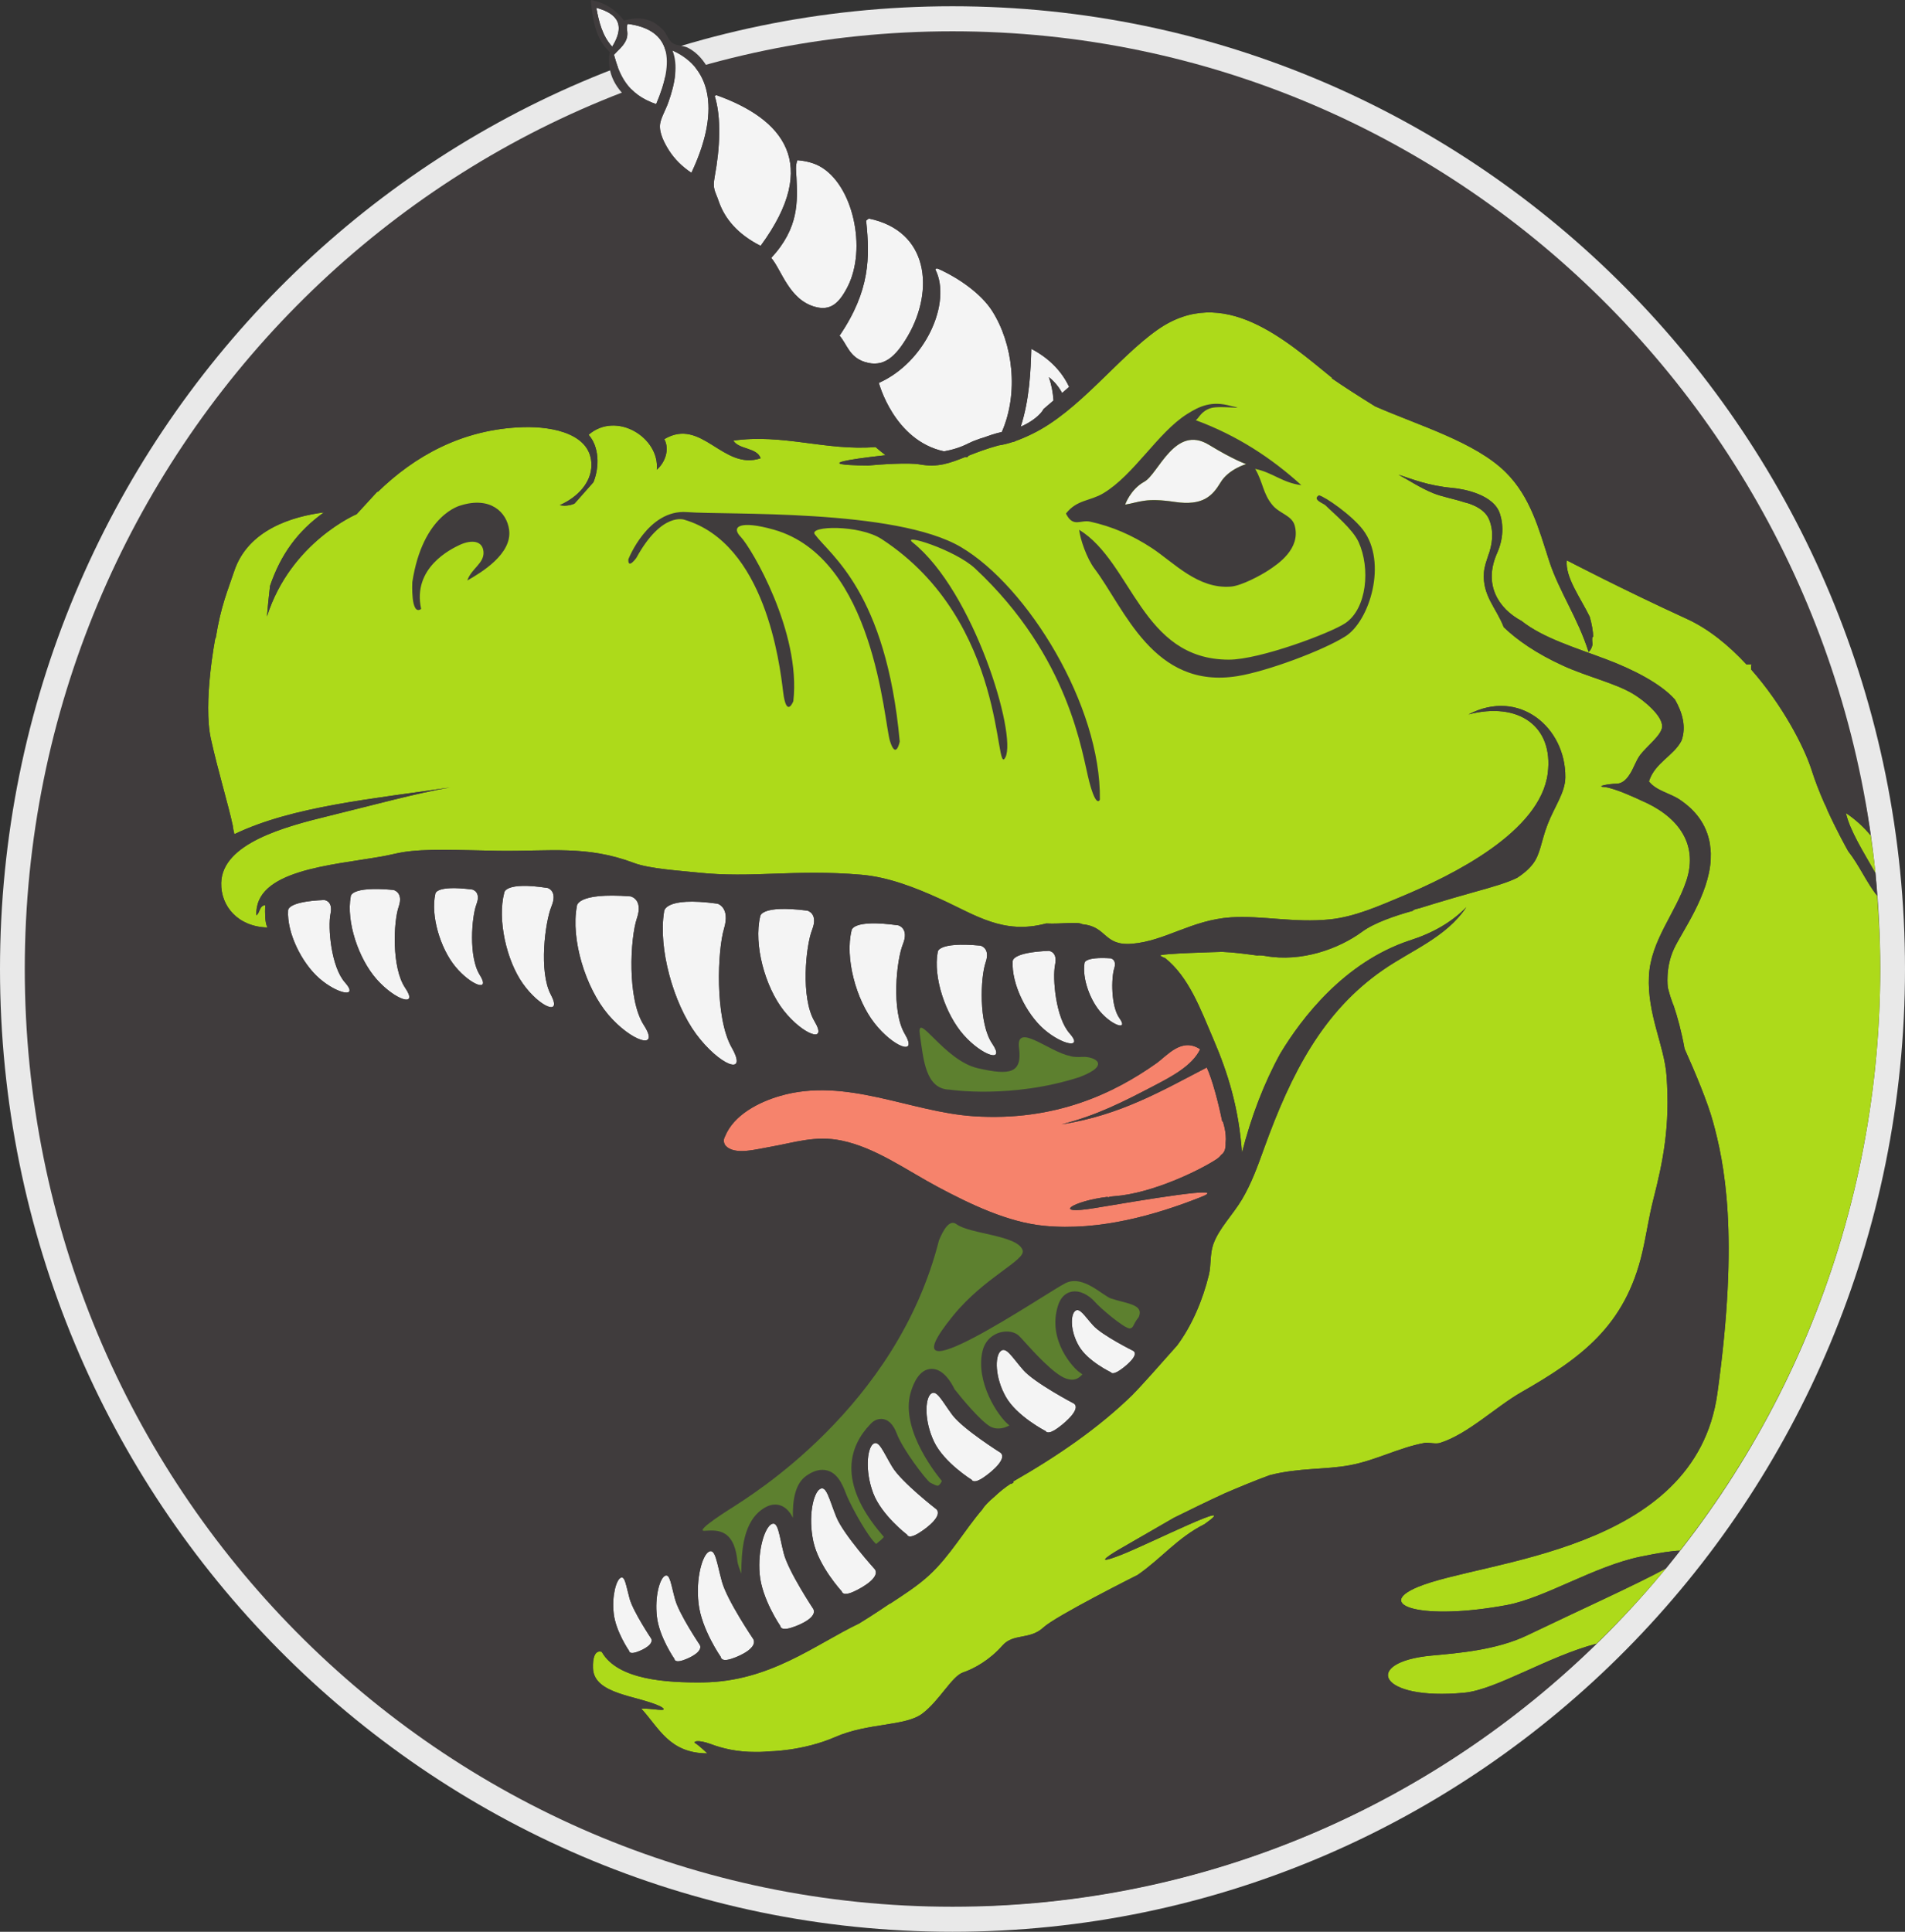 <?xml version="1.0" encoding="UTF-8" standalone="no"?><!-- Generator: Gravit.io --><svg xmlns="http://www.w3.org/2000/svg" xmlns:xlink="http://www.w3.org/1999/xlink" style="isolation:isolate" viewBox="862.916 1000.374 405 410.622" width="405pt" height="410.622pt"><rect x="862.916" y="1000.374" width="405" height="410.622" fill="#333333" stroke="none"/><defs><clipPath id="_clipPath_VF3kk30pW2GiRpK35dMl5a5auHCr8du6"><rect x="862.916" y="1000.374" width="405" height="410.622"/></clipPath></defs><g clip-path="url(#_clipPath_VF3kk30pW2GiRpK35dMl5a5auHCr8du6)"><g><g><path d=" M 1267.916 1206.353 C 1267.916 1319.374 1177.251 1410.996 1065.414 1410.996 C 953.575 1410.996 862.916 1319.374 862.916 1206.353 C 862.916 1093.325 953.575 1001.704 1065.414 1001.704 C 1177.251 1001.704 1267.916 1093.325 1267.916 1206.353 Z " fill-rule="evenodd" fill="rgb(233,233,233)"/><path d=" M 1262.65 1206.353 C 1262.65 1316.434 1174.346 1405.674 1065.414 1405.674 C 956.482 1405.674 868.183 1316.434 868.183 1206.353 C 868.183 1096.268 956.482 1007.028 1065.414 1007.028 C 1174.346 1007.028 1262.65 1096.268 1262.65 1206.353 Z " fill-rule="evenodd" fill="rgb(64,60,61)"/><path d=" M 1260.623 1177.947 C 1259.135 1176.187 1257.423 1174.579 1255.349 1173.196 C 1256.223 1176.982 1259.054 1181.425 1261.633 1185.961 C 1261.36 1183.269 1261 1180.607 1260.623 1177.947 L 1260.623 1177.947 Z  M 1167.233 1352.289 C 1152.49 1353.656 1155.797 1361.946 1174.251 1360.181 C 1181.018 1359.534 1192.008 1352.466 1202.315 1349.767 C 1207.508 1344.704 1212.45 1339.38 1217.07 1333.773 C 1210.814 1337.19 1199.021 1342.498 1187.575 1347.993 C 1181.016 1351.139 1172.8 1351.772 1167.233 1352.289 L 1167.233 1352.289 Z  M 1261.994 1190.764 C 1259.86 1188.165 1258.141 1184.202 1255.841 1181.308 C 1255.303 1180.357 1253.382 1176.886 1251.427 1172.605 C 1251.265 1172.174 1251.114 1171.749 1250.873 1171.317 L 1250.862 1171.333 C 1250.294 1170.059 1249.743 1168.734 1249.231 1167.395 L 1249.228 1167.381 C 1248.82 1166.318 1248.443 1165.249 1248.107 1164.193 C 1246.483 1159.054 1241.809 1150.163 1235.22 1142.698 C 1235.181 1142.27 1235.167 1141.864 1235.297 1141.581 L 1234.208 1141.607 C 1230.477 1137.582 1226.2 1134.062 1221.532 1131.926 C 1207.971 1125.726 1196.02 1119.485 1196.02 1119.485 C 1195.606 1123.019 1198.974 1127.535 1200.902 1131.501 C 1201.331 1133.062 1201.606 1134.541 1201.632 1135.806 L 1201.509 1135.694 C 1201.326 1136.096 1201.426 1136.748 1201.488 1137.367 C 1201.342 1138.035 1201.083 1138.594 1200.645 1138.963 C 1198.374 1131.723 1194.334 1126.018 1192.253 1119.562 C 1190.022 1112.644 1188.259 1105.979 1183.074 1100.802 C 1176.593 1094.33 1164.46 1090.792 1155.259 1086.749 C 1151.737 1084.568 1148.505 1082.483 1146.054 1080.793 L 1146.117 1080.7 C 1136.339 1072.793 1123.042 1060.612 1109 1070.472 C 1100.524 1076.428 1092.297 1087.779 1082.374 1092.596 C 1081.285 1093.131 1080.015 1093.699 1078.664 1094.174 L 1078.607 1094.242 L 1078.185 1094.33 C 1077.207 1094.651 1076.202 1094.91 1075.201 1095.053 C 1072.617 1095.758 1070.581 1096.539 1068.815 1097.24 C 1068.609 1097.63 1068.268 1097.642 1068.185 1097.493 C 1064.779 1098.839 1062.291 1099.788 1058.433 1099.086 C 1056.079 1098.661 1050.021 1099.089 1047.5 1099.323 C 1047.5 1099.323 1031.501 1099.334 1051.191 1097.133 C 1050.433 1096.558 1049.717 1095.983 1049.057 1095.403 C 1038.531 1096.247 1029.321 1092.517 1018.823 1094.036 C 1020.003 1095.955 1023.867 1095.487 1024.625 1097.787 C 1016.592 1100.47 1012.125 1088.981 1004.146 1093.72 C 1005.339 1095.936 1004.28 1098.734 1002.545 1100.213 C 1003.217 1093.414 993.982 1087.665 988.05 1092.79 C 990.298 1095.328 990.413 1099.535 989.084 1102.868 L 985.052 1107.425 C 984.107 1107.82 983.062 1107.979 981.922 1107.753 C 985.801 1106.03 988.643 1102.908 988.655 1099.231 C 988.676 1092.732 980.75 1090.986 974.19 1091.17 C 961.174 1091.542 950.931 1097.413 943.181 1104.99 L 943.237 1104.768 L 938.742 1109.667 C 938.742 1109.667 924.701 1115.592 919.667 1131.424 C 919.829 1129.472 920.047 1127.261 920.327 1124.903 C 922.595 1118.258 926.177 1113.296 931.782 1109.293 C 925.132 1110.137 915.635 1112.925 912.695 1121.808 C 911.314 1125.971 909.889 1129.077 908.77 1136.042 L 908.703 1135.962 C 908.703 1135.962 906.027 1149.67 907.76 1157.476 C 909.266 1164.268 911.407 1171.258 912.389 1175.813 C 912.461 1176.414 912.575 1177.04 912.748 1177.688 C 925.151 1171.728 942.338 1170.176 958.586 1167.762 C 951.802 1168.881 942.152 1171.534 932.861 1173.801 C 923.592 1176.068 910.153 1179.597 909.945 1188.039 C 909.822 1193.001 913.511 1197.364 919.764 1197.528 C 919.208 1196.317 919.252 1194.551 919.298 1192.779 C 918.008 1192.886 918.23 1194.382 917.429 1194.936 C 916.949 1185.312 933.33 1184.328 944.085 1182.428 C 945.547 1182.171 946.93 1181.813 948.297 1181.563 C 953.308 1180.677 960.757 1181.102 968.785 1181.222 C 979.821 1181.378 987.598 1179.988 997.756 1183.828 C 1001.018 1185.064 1007.89 1185.485 1011.201 1185.842 C 1022.943 1187.1 1031.678 1185.08 1046.042 1186.312 C 1051.765 1186.8 1057.504 1189.032 1062.882 1191.489 C 1070.337 1194.887 1076.204 1199.103 1085.328 1196.668 C 1088.627 1196.839 1091.945 1196.212 1093.039 1196.839 C 1098.314 1197.313 1097.489 1201.469 1103.569 1200.978 C 1110.645 1200.41 1116.224 1195.927 1124.616 1195.366 C 1131.159 1194.936 1138.051 1196.579 1145.662 1195.801 C 1150.938 1195.261 1156.165 1192.915 1160.627 1191.059 C 1171.885 1186.368 1190.397 1177.164 1191.964 1164.749 C 1193.233 1154.697 1185.719 1149.476 1175.127 1152.234 C 1185.886 1146.589 1195.81 1155.022 1195.703 1165.609 C 1195.673 1168.839 1193.43 1171.768 1191.964 1175.531 C 1190.488 1179.308 1190.455 1181.953 1188.687 1184.155 C 1187.805 1185.263 1186.665 1186.188 1185.467 1186.957 C 1183.403 1187.988 1180.425 1188.853 1176.341 1189.984 C 1170.31 1191.659 1164.633 1193.447 1164.633 1193.447 C 1163.707 1193.63 1163.345 1193.812 1163.283 1193.976 C 1159.569 1195.002 1155.092 1196.518 1152.518 1198.412 C 1147.56 1202.06 1139.597 1204.942 1131.937 1203.577 C 1131.228 1203.448 1130.649 1203.422 1130.179 1203.474 C 1127.662 1203.142 1125.183 1202.791 1122.744 1202.703 C 1122.744 1202.703 1108.81 1203.056 1109.597 1203.528 C 1110.388 1204.011 1110.584 1204 1110.584 1204 C 1115.684 1208.064 1118.119 1214.84 1120.874 1221.248 C 1123.972 1228.458 1126.295 1235.886 1126.956 1245.405 C 1128.937 1237.683 1131.634 1230.62 1135.123 1224.282 C 1139.666 1216.758 1148.705 1204.904 1162.601 1200.281 C 1167.495 1198.732 1171.547 1196.406 1174.656 1193.209 C 1170.372 1199.629 1162.977 1202.354 1156.886 1206.587 C 1144.247 1215.361 1137.481 1228.295 1131.631 1244.543 C 1130.297 1248.245 1128.967 1251.937 1126.956 1255.329 C 1125.014 1258.584 1122.051 1261.517 1120.874 1264.813 C 1120.114 1266.937 1120.417 1269.324 1119.94 1271.287 C 1118.62 1276.711 1116.34 1282.099 1113.177 1286.362 C 1110.492 1289.405 1104.936 1295.668 1103.879 1296.64 L 1103.828 1296.725 C 1096.449 1303.951 1087.698 1309.904 1078.312 1315.284 L 1078.403 1315.476 L 1077.898 1315.819 L 1077.847 1315.714 C 1076.544 1316.558 1075.372 1317.518 1074.283 1318.554 C 1073.162 1319.496 1072.219 1320.435 1071.769 1321.202 C 1067.905 1325.722 1064.934 1331.044 1060.542 1335.122 C 1058.023 1337.464 1055.048 1339.345 1052.101 1341.285 L 1052.122 1341.213 C 1052.122 1341.213 1048.589 1343.627 1045.565 1345.464 C 1036.237 1349.926 1026.604 1357.816 1012.371 1357.987 C 1004.73 1358.071 994.248 1357.484 990.854 1351.51 C 990.854 1351.51 988.843 1350.545 988.984 1354.962 C 989.165 1360.597 998.499 1360.763 1003.346 1363.107 C 1005.8 1364.542 1000.969 1363.35 999.276 1363.593 C 1003.001 1367.63 1005.212 1373.066 1013.305 1373.075 C 1013.305 1373.075 1011.416 1371.294 1010.767 1370.934 C 1010.116 1370.579 1011.18 1370.039 1014.078 1371.117 C 1016.456 1372 1019.558 1372.797 1023.617 1372.774 C 1023.879 1372.774 1024.134 1372.779 1024.407 1372.774 C 1025.047 1372.755 1025.712 1372.713 1026.402 1372.648 C 1026.402 1372.648 1033.591 1372.608 1040.528 1369.581 C 1047.47 1366.552 1055.352 1367.349 1058.98 1364.64 C 1062.608 1361.934 1065.289 1356.678 1067.652 1355.876 C 1070.02 1355.077 1073.34 1353.228 1076.049 1350.138 C 1078.356 1347.511 1081.869 1348.995 1084.742 1346.312 C 1087.357 1343.872 1104.788 1335.138 1104.788 1335.138 C 1109.968 1331.537 1113.145 1327.314 1119.002 1324.341 C 1127.496 1318.353 1107.22 1328.55 1101.321 1330.859 C 1093.988 1333.724 1100.61 1329.852 1100.61 1329.852 L 1112.487 1322.997 C 1116.064 1321.228 1119.648 1319.475 1123.307 1317.794 C 1125.672 1316.778 1129.722 1315.071 1132.885 1313.931 C 1139.115 1312.339 1144.62 1312.804 1149.87 1311.83 C 1155.444 1310.799 1160.335 1308.079 1165.771 1307.085 C 1166.635 1306.931 1168.099 1307.38 1169.047 1307.085 C 1174.948 1305.251 1180.852 1299.45 1186.352 1296.304 C 1199.039 1289.049 1208.434 1282.246 1212.077 1266.538 C 1212.932 1262.85 1213.446 1259.117 1214.414 1255.329 C 1216.479 1247.223 1218.01 1239.796 1217.218 1229.017 C 1216.75 1222.611 1213.084 1215.957 1213.478 1207.879 C 1213.849 1200.286 1219.132 1194.508 1221.428 1187.607 C 1224.171 1179.366 1219.157 1173.586 1211.697 1170.471 L 1211.701 1170.464 C 1211.701 1170.464 1206.18 1167.834 1204.053 1167.675 C 1201.924 1167.514 1205.158 1166.96 1206.576 1166.96 C 1207.665 1166.96 1208.608 1166.203 1209.347 1165.03 C 1210.191 1163.826 1210.663 1162.136 1211.606 1160.863 C 1212.932 1159.075 1216.215 1156.623 1216.284 1154.828 C 1216.374 1152.481 1212.392 1149.256 1210.202 1147.922 C 1206.426 1145.617 1200.33 1144.21 1195.237 1141.882 C 1189.568 1139.3 1185.481 1136.446 1182.61 1133.691 C 1181.018 1129.558 1178.018 1126.983 1178.4 1122.042 C 1178.495 1120.789 1178.952 1119.579 1179.36 1118.319 L 1179.531 1117.854 C 1180.004 1116.244 1180.655 1113.734 1179.531 1110.866 C 1178.41 1107.996 1174.327 1107.161 1174.327 1107.161 L 1174.311 1107.164 C 1172.098 1106.421 1169.473 1105.969 1167.643 1105.217 C 1164.754 1104.041 1162.483 1102.459 1160.227 1101.272 C 1163.032 1102.169 1166.445 1103.616 1171.725 1104.095 C 1174.056 1104.303 1180.594 1105.486 1181.827 1109.681 L 1181.957 1110.153 L 1182.066 1110.571 C 1182.119 1110.81 1182.158 1111.05 1182.195 1111.294 C 1182.237 1111.609 1182.283 1111.915 1182.29 1112.256 L 1182.311 1112.745 C 1182.334 1114.418 1181.987 1116.176 1181.206 1117.924 C 1178.206 1124.643 1181.491 1129.729 1186.382 1132.358 C 1191.009 1136.025 1197.855 1138.04 1204.591 1140.592 C 1209.971 1142.628 1215.964 1145.627 1219.016 1149.083 C 1220.601 1151.85 1221.451 1154.896 1220.408 1157.792 C 1218.74 1161.057 1214.734 1162.478 1213.478 1166.472 C 1215.054 1168.491 1217.92 1168.937 1220.026 1170.349 C 1223.295 1172.548 1225.702 1175.5 1226.441 1179.74 L 1226.483 1180.186 C 1226.562 1180.691 1226.606 1181.196 1226.629 1181.708 C 1226.636 1182.166 1226.618 1182.624 1226.611 1183.082 C 1226.221 1190.64 1220.471 1198.454 1218.796 1202.06 C 1216.905 1206.12 1217.496 1210.305 1217.496 1210.305 C 1217.915 1211.941 1218.339 1213.236 1218.766 1214.244 C 1219.523 1216.478 1220.394 1219.61 1221.055 1223.302 C 1223.402 1228.535 1225.941 1234.624 1227.074 1238.749 C 1229.442 1247.352 1232.753 1262.658 1228.022 1296.601 C 1223.293 1330.539 1178.034 1331.972 1164.316 1337.714 C 1154.87 1341.664 1165.419 1344.882 1183.317 1341.535 C 1191.414 1340.016 1201.878 1333.28 1211.701 1331.259 C 1215.865 1330.401 1218.545 1330.006 1220.063 1329.987 C 1246.703 1296.005 1262.65 1253.076 1262.65 1206.353 C 1262.65 1201.099 1262.388 1195.913 1261.994 1190.764" fill="rgb(173,218,26)"/><path d=" M 1041.409 1071.721 C 1047.956 1062.082 1047.826 1054.979 1047.092 1047.608 C 1046.946 1047.15 1047.25 1047.164 1047.623 1046.827 C 1060.474 1049.464 1061.496 1062.133 1055.98 1071.683 C 1053.362 1076.203 1050.804 1078.585 1046.788 1077.323 C 1043.464 1076.276 1043.01 1073.576 1041.409 1071.721 L 1041.409 1071.721 Z  M 1036.094 1065.569 C 1030.654 1063.994 1029.078 1057.768 1026.884 1055.194 C 1032.813 1048.807 1032.472 1043.195 1032.241 1038.072 C 1032.183 1036.894 1031.972 1035.586 1032.442 1034.424 C 1033.55 1034.517 1035.491 1034.803 1037.078 1035.653 C 1044.295 1039.505 1047.282 1053.285 1043.086 1061.386 C 1041.286 1064.859 1039.462 1066.546 1036.094 1065.569 Z  M 1024.618 1052.635 C 1019.718 1050.151 1016.963 1046.839 1015.686 1043.078 C 1014.936 1040.877 1014.359 1040.61 1014.866 1037.876 C 1015.957 1031.972 1016.323 1025.459 1014.864 1020.77 L 1015.216 1020.597 C 1029.358 1025.632 1037.472 1035.151 1024.618 1052.635 L 1024.618 1052.635 Z  M 1061.772 1057.655 C 1061.872 1057.394 1062.101 1057.436 1062.335 1057.492 C 1066.837 1059.497 1071.572 1062.865 1073.875 1066.511 C 1078.252 1073.429 1079.55 1083.832 1075.903 1092.194 C 1074.283 1092.57 1073.241 1092.947 1071.936 1093.414 C 1071.714 1093.473 1071.482 1093.538 1071.257 1093.62 L 1070.043 1094.069 L 1069.92 1094.12 L 1069.728 1094.183 L 1069.742 1094.188 C 1069.211 1094.421 1068.843 1094.599 1068.843 1094.599 C 1067.124 1095.487 1065.319 1096.015 1063.602 1096.315 C 1052.97 1094.01 1049.761 1081.763 1049.761 1081.763 C 1059.694 1077.353 1065.307 1064.646 1061.772 1057.655 L 1061.772 1057.655 Z  M 1082.172 1074.523 C 1086.086 1076.58 1088.699 1079.4 1090.207 1082.609 C 1089.723 1083.035 1089.227 1083.472 1088.72 1083.914 C 1088.05 1082.651 1087.126 1081.511 1085.909 1080.543 C 1086.459 1082.156 1086.774 1083.806 1086.889 1085.503 C 1086.162 1086.129 1085.446 1086.744 1084.783 1087.309 C 1084.174 1088.49 1082.307 1090.049 1079.92 1091.07 C 1081.813 1085.262 1082.04 1079.094 1082.172 1074.523 L 1082.172 1074.523 Z  M 1009.906 1037.102 C 1007.874 1035.756 1006.291 1034.139 1005.149 1032.356 C 1004.245 1030.939 1002.976 1028.621 1003.249 1026.716 C 1003.437 1025.405 1004.466 1023.647 1004.989 1022.18 C 1006.493 1017.968 1007.081 1014.168 1005.902 1011.146 C 1014.5 1014.969 1015.848 1024.577 1009.906 1037.102 L 1009.906 1037.102 Z  M 993.442 1012.022 C 994.431 1010.938 995.196 1010.4 995.819 1009.295 C 996.843 1007.476 995.821 1006.553 996.366 1005.45 C 1005.603 1006.654 1006.398 1013.209 1002.41 1022.507 C 996.254 1020.403 994.614 1016.245 993.442 1012.022 L 993.442 1012.022 Z  M 989.686 1002.024 C 992.902 1002.926 996.495 1004.772 993.069 1010.29 C 990.965 1008.019 990.251 1005.02 989.686 1002.024 Z " fill="rgb(244,244,244)"/><path d=" M 1041.833 1242.822 C 1036.286 1241.661 1031.703 1243.274 1026.868 1244.113 C 1023.652 1244.662 1019.166 1245.98 1017.213 1243.947 C 1016.391 1242.963 1017.046 1241.955 1017.046 1241.955 C 1018.893 1237.344 1024.266 1234.628 1028.737 1233.329 C 1042.766 1229.248 1056.357 1236.748 1069.895 1237.641 C 1087.341 1238.796 1099.85 1232.684 1108.712 1226.427 C 1111.043 1224.782 1114.127 1220.781 1118.07 1223.408 C 1116.391 1226.927 1111.938 1229.244 1108.247 1231.172 C 1101.785 1234.544 1096.053 1237.496 1088.604 1239.368 C 1101.157 1237.428 1110.079 1232.144 1119.472 1227.287 C 1120.621 1229.727 1121.914 1234.619 1122.764 1238.763 L 1122.883 1238.749 C 1122.883 1238.749 1123.738 1241.07 1123.485 1243.337 C 1123.517 1244.419 1123.302 1245.349 1122.537 1245.861 C 1122.28 1246.193 1121.97 1246.501 1121.583 1246.758 C 1118.154 1249.028 1107.98 1254.05 1099.82 1254.646 C 1099.551 1254.66 1099.292 1254.695 1099.025 1254.723 L 1098.425 1254.894 L 1098.407 1254.779 C 1091.007 1255.647 1086.22 1258.729 1095.682 1257.156 C 1105.154 1255.579 1125.434 1252.094 1118.045 1254.896 L 1118.07 1254.894 C 1108.844 1258.535 1096.741 1262.102 1084.862 1260.933 C 1077.184 1260.181 1069.242 1256.373 1062.414 1252.737 C 1055.593 1249.107 1049.124 1244.335 1041.833 1242.822 Z " fill="rgb(246,131,108)"/><path d=" M 994.85 1335.762 C 995.796 1335.244 996.002 1337.443 996.771 1340.198 C 997.543 1342.977 1001.368 1348.685 1001.368 1348.685 C 1001.912 1349.86 999.822 1351.019 998.235 1351.55 C 996.669 1352.081 996.669 1351.295 996.669 1351.295 C 996.669 1351.295 993.836 1347.205 993.398 1343.393 C 992.953 1339.623 993.914 1336.26 994.85 1335.762 Z  M 1004.266 1335.339 C 1005.353 1334.748 1005.582 1337.254 1006.456 1340.395 C 1007.332 1343.548 1011.708 1350.043 1011.708 1350.043 C 1012.329 1351.375 1009.917 1352.684 1008.096 1353.296 C 1006.298 1353.894 1006.3 1353.001 1006.3 1353.001 C 1006.3 1353.001 1003.061 1348.353 1002.57 1344.017 C 1002.072 1339.729 1003.189 1335.91 1004.266 1335.339 Z  M 1013.631 1330.198 C 1015.021 1329.45 1015.306 1332.628 1016.411 1336.604 C 1017.517 1340.607 1023.098 1348.834 1023.098 1348.834 C 1023.888 1350.524 1020.793 1352.193 1018.462 1352.959 C 1016.157 1353.719 1016.164 1352.595 1016.164 1352.595 C 1016.164 1352.595 1012.044 1346.705 1011.43 1341.217 C 1010.809 1335.788 1012.248 1330.934 1013.631 1330.198 Z  M 1026.942 1324.334 C 1028.353 1323.621 1028.557 1326.694 1029.532 1330.539 C 1030.531 1334.428 1035.855 1342.423 1035.855 1342.423 C 1036.596 1344.057 1033.462 1345.646 1031.11 1346.375 C 1028.788 1347.086 1028.812 1345.997 1028.812 1345.997 C 1028.812 1345.997 1024.877 1340.275 1024.421 1334.972 C 1023.962 1329.716 1025.547 1325.03 1026.942 1324.334 Z  M 1037.196 1316.906 C 1038.603 1315.976 1039.198 1319.059 1040.711 1322.812 C 1042.236 1326.58 1048.939 1333.979 1048.939 1333.979 C 1049.942 1335.55 1046.793 1337.62 1044.37 1338.714 C 1041.983 1339.782 1041.877 1338.646 1041.877 1338.646 C 1041.877 1338.646 1036.976 1333.357 1035.829 1328.024 C 1034.694 1322.756 1035.797 1317.82 1037.196 1316.906 L 1037.196 1316.906 Z  M 1048.496 1307.338 C 1049.749 1306.293 1050.688 1308.999 1052.62 1312.192 C 1054.578 1315.448 1062.034 1321.216 1062.034 1321.216 C 1063.215 1322.511 1060.426 1324.92 1058.195 1326.283 C 1055.991 1327.624 1055.764 1326.596 1055.764 1326.596 C 1055.764 1326.596 1050.312 1322.443 1048.542 1317.729 C 1046.793 1313.059 1047.266 1308.378 1048.496 1307.338 L 1048.496 1307.338 Z  M 1091.449 1279.072 C 1092.418 1278.196 1093.435 1280.033 1095.321 1282.113 C 1097.223 1284.228 1103.9 1287.544 1103.9 1287.544 C 1104.98 1288.346 1102.834 1290.358 1101.094 1291.569 C 1099.357 1292.782 1099.081 1292.069 1099.081 1292.069 C 1099.081 1292.069 1094.162 1289.72 1092.302 1286.516 C 1090.451 1283.351 1090.481 1279.958 1091.449 1279.072 L 1091.449 1279.072 Z  M 1072.027 1314.417 C 1069.837 1315.908 1069.517 1314.936 1069.517 1314.936 C 1069.517 1314.936 1063.616 1311.292 1061.48 1306.8 C 1059.39 1302.374 1059.569 1297.793 1060.778 1296.687 C 1061.999 1295.577 1063.15 1298.129 1065.356 1301.104 C 1067.594 1304.129 1075.662 1309.189 1075.662 1309.189 C 1076.955 1310.362 1074.225 1312.917 1072.027 1314.417 Z  M 1075.613 1287.598 C 1076.799 1286.476 1078.069 1288.855 1080.439 1291.559 C 1082.837 1294.327 1091.252 1298.73 1091.252 1298.73 C 1092.622 1299.772 1089.943 1302.378 1087.772 1303.942 C 1085.601 1305.51 1085.238 1304.585 1085.238 1304.585 C 1085.238 1304.585 1079.084 1301.436 1076.741 1297.262 C 1074.42 1293.144 1074.415 1288.722 1075.613 1287.598 Z  M 1099.042 1204.077 C 1099.042 1204.077 1100.406 1204.308 1099.79 1206.257 C 1099.176 1208.202 1099.058 1214.234 1100.923 1216.828 C 1102.8 1219.434 1099.639 1218.446 1097.172 1215.814 C 1094.7 1213.194 1092.953 1208.37 1093.486 1205.089 C 1093.486 1205.089 1093.344 1203.71 1099.042 1204.077 Z  M 1090.323 1220.04 C 1093.314 1223.412 1088.734 1222.512 1084.899 1219.189 C 1081.065 1215.873 1077.925 1209.401 1078.215 1204.731 C 1078.215 1204.731 1077.823 1202.819 1085.872 1202.49 C 1085.872 1202.49 1087.828 1202.618 1087.223 1205.437 C 1086.649 1208.249 1087.327 1216.693 1090.323 1220.04 L 1090.323 1220.04 Z  M 1073.848 1222.192 C 1076.778 1226.497 1071.688 1224.77 1067.796 1220.381 C 1063.901 1215.989 1061.271 1208.085 1062.272 1202.756 C 1062.272 1202.756 1062.101 1200.52 1071.327 1201.375 C 1071.327 1201.375 1073.537 1201.819 1072.464 1204.942 C 1071.366 1208.094 1070.924 1217.883 1073.848 1222.192 L 1073.848 1222.192 Z  M 1048.823 1217.85 C 1044.886 1212.83 1042.525 1203.969 1043.957 1198.164 C 1043.957 1198.164 1043.925 1195.67 1053.89 1197.065 C 1053.89 1197.065 1056.246 1197.668 1054.872 1201.078 C 1053.496 1204.481 1052.379 1215.251 1055.273 1220.147 C 1058.164 1225.037 1052.759 1222.893 1048.823 1217.85 L 1048.823 1217.85 Z  M 1029.548 1215.197 C 1025.545 1210.125 1023.114 1201.125 1024.532 1195.177 C 1024.532 1195.177 1024.479 1192.655 1034.557 1193.938 C 1034.557 1193.938 1036.946 1194.522 1035.572 1198.012 C 1034.203 1201.499 1033.13 1212.502 1036.07 1217.445 C 1039.027 1222.396 1033.55 1220.28 1029.548 1215.197 Z  M 1010.9 1220.161 C 1006.06 1213.587 1002.816 1201.915 1004.097 1194.177 C 1004.097 1194.177 1003.909 1190.869 1015.445 1192.461 C 1015.445 1192.461 1018.214 1193.19 1016.845 1197.766 C 1015.469 1202.315 1014.841 1216.62 1018.471 1223.034 C 1022.099 1229.437 1015.744 1226.726 1010.9 1220.161 Z  M 992.216 1216.041 C 987.397 1210.364 984.22 1199.998 985.56 1192.982 C 985.56 1192.982 985.379 1190.014 996.959 1190.909 C 996.959 1190.909 999.73 1191.447 998.312 1195.605 C 996.912 1199.758 996.187 1212.666 999.79 1218.27 C 1003.407 1223.861 997.042 1221.725 992.216 1216.041 L 992.216 1216.041 Z  M 974.079 1209.457 C 970.567 1204.514 968.63 1195.822 970.115 1190.136 C 970.115 1190.136 970.15 1187.698 979.35 1189.126 C 979.35 1189.126 981.533 1189.731 980.154 1193.05 C 978.787 1196.385 977.45 1206.94 980.001 1211.752 C 982.555 1216.56 977.594 1214.424 974.079 1209.457 L 974.079 1209.457 Z  M 959.717 1205.834 C 956.482 1201.899 954.437 1194.955 955.468 1190.379 C 955.468 1190.379 955.386 1188.425 963.34 1189.458 C 963.34 1189.458 965.252 1189.914 964.205 1192.604 C 963.199 1195.282 962.504 1203.764 964.911 1207.599 C 967.307 1211.432 962.958 1209.766 959.717 1205.834 L 959.717 1205.834 Z  M 943.007 1208.548 C 939.115 1204.156 936.485 1196.254 937.484 1190.921 C 937.484 1190.921 937.312 1188.689 946.538 1189.54 C 946.538 1189.54 948.751 1189.984 947.676 1193.111 C 946.578 1196.261 946.135 1206.049 949.061 1210.364 C 951.99 1214.667 946.9 1212.942 943.007 1208.548 L 943.007 1208.548 Z  M 930.855 1208.38 C 927.018 1205.061 923.879 1198.587 924.168 1193.92 C 924.168 1193.92 923.777 1192.008 931.821 1191.68 C 931.821 1191.68 933.781 1191.804 933.179 1194.625 C 932.6 1197.439 933.279 1205.883 936.274 1209.228 C 939.265 1212.598 934.685 1211.705 930.855 1208.38" fill="rgb(244,244,244)"/><path d=" M 1106.21 1102.758 C 1109.192 1101.122 1112.709 1090.518 1119.931 1094.922 C 1125.299 1098.194 1127.857 1099.023 1127.857 1099.023 C 1127.857 1099.023 1124.108 1100.087 1122.403 1102.929 C 1120.695 1105.771 1118.652 1107.958 1112.686 1107.066 C 1106.421 1106.126 1105.274 1107.117 1102.121 1107.636 C 1102.121 1107.636 1103.224 1104.397 1106.21 1102.758 Z " fill="rgb(244,244,244)"/><path d=" M 1088.72 1083.914 C 1088.05 1082.651 1087.126 1081.511 1085.909 1080.543 C 1086.459 1082.156 1086.774 1083.806 1086.889 1085.503 C 1086.162 1086.129 1085.446 1086.744 1084.783 1087.309 C 1084.174 1088.49 1082.307 1090.049 1079.92 1091.07 C 1081.813 1085.262 1082.04 1079.094 1082.172 1074.523 C 1086.086 1076.58 1088.699 1079.4 1090.207 1082.609 C 1089.723 1083.035 1089.227 1083.472 1088.72 1083.914 L 1088.72 1083.914 Z  M 1075.903 1092.194 C 1074.283 1092.57 1073.241 1092.947 1071.936 1093.414 C 1071.714 1093.473 1071.482 1093.538 1071.257 1093.62 L 1070.043 1094.069 L 1069.92 1094.12 L 1069.728 1094.183 L 1069.742 1094.188 C 1069.211 1094.421 1068.843 1094.599 1068.843 1094.599 C 1067.124 1095.487 1065.319 1096.015 1063.602 1096.315 C 1052.97 1094.01 1049.761 1081.763 1049.761 1081.763 C 1059.694 1077.353 1065.307 1064.646 1061.772 1057.655 C 1061.872 1057.394 1062.101 1057.436 1062.335 1057.492 C 1066.837 1059.497 1071.572 1062.865 1073.875 1066.511 C 1078.252 1073.429 1079.55 1083.832 1075.903 1092.194 L 1075.903 1092.194 Z  M 1046.788 1077.323 C 1043.464 1076.276 1043.01 1073.576 1041.409 1071.721 C 1047.956 1062.082 1047.826 1054.979 1047.092 1047.608 C 1046.946 1047.15 1047.25 1047.164 1047.623 1046.827 C 1060.474 1049.464 1061.496 1062.133 1055.98 1071.683 C 1053.362 1076.203 1050.804 1078.585 1046.788 1077.323 L 1046.788 1077.323 Z  M 1036.094 1065.569 C 1030.654 1063.994 1029.078 1057.768 1026.884 1055.194 C 1032.813 1048.807 1032.472 1043.195 1032.241 1038.072 C 1032.183 1036.894 1031.972 1035.586 1032.442 1034.424 C 1033.55 1034.517 1035.491 1034.803 1037.078 1035.653 C 1044.295 1039.505 1047.282 1053.285 1043.086 1061.386 C 1041.286 1064.859 1039.462 1066.546 1036.094 1065.569 Z  M 1024.618 1052.635 C 1019.718 1050.151 1016.963 1046.839 1015.686 1043.078 C 1014.936 1040.877 1014.359 1040.61 1014.866 1037.876 C 1015.957 1031.972 1016.323 1025.459 1014.864 1020.77 L 1015.216 1020.597 C 1029.358 1025.632 1037.472 1035.151 1024.618 1052.635 L 1024.618 1052.635 Z  M 931.821 1191.68 C 931.821 1191.68 933.781 1191.804 933.179 1194.625 C 932.6 1197.439 933.279 1205.883 936.274 1209.228 C 939.265 1212.598 934.685 1211.705 930.855 1208.38 C 927.018 1205.061 923.879 1198.587 924.168 1193.92 C 924.168 1193.92 923.777 1192.008 931.821 1191.68 L 931.821 1191.68 Z  M 937.484 1190.921 C 937.484 1190.921 937.312 1188.689 946.538 1189.54 C 946.538 1189.54 948.751 1189.984 947.676 1193.111 C 946.578 1196.261 946.135 1206.049 949.061 1210.364 C 951.99 1214.667 946.9 1212.942 943.007 1208.548 C 939.115 1204.156 936.485 1196.254 937.484 1190.921 L 937.484 1190.921 Z  M 955.468 1190.379 C 955.468 1190.379 955.386 1188.425 963.34 1189.458 C 963.34 1189.458 965.252 1189.914 964.205 1192.604 C 963.199 1195.282 962.504 1203.764 964.911 1207.599 C 967.307 1211.432 962.958 1209.766 959.717 1205.834 C 956.482 1201.899 954.437 1194.955 955.468 1190.379 L 955.468 1190.379 Z  M 970.115 1190.136 C 970.115 1190.136 970.15 1187.698 979.35 1189.126 C 979.35 1189.126 981.533 1189.731 980.154 1193.05 C 978.787 1196.385 977.45 1206.94 980.001 1211.752 C 982.555 1216.56 977.594 1214.424 974.079 1209.457 C 970.567 1204.514 968.63 1195.822 970.115 1190.136 L 970.115 1190.136 Z  M 985.56 1192.982 C 985.56 1192.982 985.379 1190.014 996.959 1190.909 C 996.959 1190.909 999.73 1191.447 998.312 1195.605 C 996.912 1199.758 996.187 1212.666 999.79 1218.27 C 1003.407 1223.861 997.042 1221.725 992.216 1216.041 C 987.397 1210.364 984.22 1199.998 985.56 1192.982 L 985.56 1192.982 Z  M 1004.097 1194.177 C 1004.097 1194.177 1003.909 1190.869 1015.445 1192.461 C 1015.445 1192.461 1018.214 1193.19 1016.845 1197.766 C 1015.469 1202.315 1014.841 1216.62 1018.471 1223.034 C 1022.099 1229.437 1015.744 1226.726 1010.9 1220.161 C 1006.06 1213.587 1002.816 1201.915 1004.097 1194.177 Z  M 1024.532 1195.177 C 1024.532 1195.177 1024.479 1192.655 1034.557 1193.938 C 1034.557 1193.938 1036.946 1194.522 1035.572 1198.012 C 1034.203 1201.499 1033.13 1212.502 1036.07 1217.445 C 1039.027 1222.396 1033.55 1220.28 1029.548 1215.197 C 1025.545 1210.125 1023.114 1201.125 1024.532 1195.177 Z  M 1043.957 1198.164 C 1043.957 1198.164 1043.925 1195.67 1053.89 1197.065 C 1053.89 1197.065 1056.246 1197.668 1054.872 1201.078 C 1053.496 1204.481 1052.379 1215.251 1055.273 1220.147 C 1058.164 1225.037 1052.759 1222.893 1048.823 1217.85 C 1044.886 1212.83 1042.525 1203.969 1043.957 1198.164 L 1043.957 1198.164 Z  M 1062.272 1202.756 C 1062.272 1202.756 1062.101 1200.52 1071.327 1201.375 C 1071.327 1201.375 1073.537 1201.819 1072.464 1204.942 C 1071.366 1208.094 1070.924 1217.883 1073.848 1222.192 C 1076.778 1226.497 1071.688 1224.77 1067.796 1220.381 C 1063.901 1215.989 1061.271 1208.085 1062.272 1202.756 L 1062.272 1202.756 Z  M 1085.872 1202.49 C 1085.872 1202.49 1087.828 1202.618 1087.223 1205.437 C 1086.649 1208.249 1087.327 1216.693 1090.323 1220.04 C 1093.314 1223.412 1088.734 1222.512 1084.899 1219.189 C 1081.065 1215.873 1077.925 1209.401 1078.215 1204.731 C 1078.215 1204.731 1077.823 1202.819 1085.872 1202.49 L 1085.872 1202.49 Z  M 1108.712 1226.427 C 1111.043 1224.782 1114.127 1220.781 1118.07 1223.408 C 1116.391 1226.927 1111.938 1229.244 1108.247 1231.172 C 1101.785 1234.544 1096.053 1237.496 1088.604 1239.368 C 1101.157 1237.428 1110.079 1232.144 1119.472 1227.287 C 1120.621 1229.727 1121.914 1234.619 1122.764 1238.763 L 1122.883 1238.749 C 1122.883 1238.749 1123.738 1241.07 1123.485 1243.337 C 1123.517 1244.419 1123.302 1245.349 1122.537 1245.861 C 1122.28 1246.193 1121.97 1246.501 1121.583 1246.758 C 1118.154 1249.028 1107.98 1254.05 1099.82 1254.646 C 1099.551 1254.66 1099.292 1254.695 1099.025 1254.723 L 1098.425 1254.894 L 1098.407 1254.779 C 1091.007 1255.647 1086.22 1258.729 1095.682 1257.156 C 1105.154 1255.579 1125.434 1252.094 1118.045 1254.896 L 1118.07 1254.894 C 1108.844 1258.535 1096.741 1262.102 1084.862 1260.933 C 1077.184 1260.181 1069.242 1256.373 1062.414 1252.737 C 1055.593 1249.107 1049.124 1244.335 1041.833 1242.822 C 1036.286 1241.661 1031.703 1243.274 1026.868 1244.113 C 1023.652 1244.662 1019.166 1245.98 1017.213 1243.947 C 1016.391 1242.963 1017.046 1241.955 1017.046 1241.955 C 1018.893 1237.344 1024.266 1234.628 1028.737 1233.329 C 1042.766 1229.248 1056.357 1236.748 1069.895 1237.641 C 1087.341 1238.796 1099.85 1232.684 1108.712 1226.427 Z  M 1099.042 1204.077 C 1099.042 1204.077 1100.406 1204.308 1099.79 1206.257 C 1099.176 1208.202 1099.058 1214.234 1100.923 1216.828 C 1102.8 1219.434 1099.639 1218.446 1097.172 1215.814 C 1094.7 1213.194 1092.953 1208.37 1093.486 1205.089 C 1093.486 1205.089 1093.344 1203.71 1099.042 1204.077 Z  M 1101.094 1291.569 C 1099.357 1292.782 1099.081 1292.069 1099.081 1292.069 C 1099.081 1292.069 1094.162 1289.72 1092.302 1286.516 C 1090.451 1283.351 1090.481 1279.958 1091.449 1279.072 C 1092.418 1278.196 1093.435 1280.033 1095.321 1282.113 C 1097.223 1284.228 1103.9 1287.544 1103.9 1287.544 C 1104.98 1288.346 1102.834 1290.358 1101.094 1291.569 L 1101.094 1291.569 Z  M 1087.772 1303.942 C 1085.601 1305.51 1085.238 1304.585 1085.238 1304.585 C 1085.238 1304.585 1079.084 1301.436 1076.741 1297.262 C 1074.42 1293.144 1074.415 1288.722 1075.613 1287.598 C 1076.799 1286.476 1078.069 1288.855 1080.439 1291.559 C 1082.837 1294.327 1091.252 1298.73 1091.252 1298.73 C 1092.622 1299.772 1089.943 1302.378 1087.772 1303.942 Z  M 1072.027 1314.417 C 1069.837 1315.908 1069.517 1314.936 1069.517 1314.936 C 1069.517 1314.936 1063.616 1311.292 1061.48 1306.8 C 1059.39 1302.374 1059.569 1297.793 1060.778 1296.687 C 1061.999 1295.577 1063.15 1298.129 1065.356 1301.104 C 1067.594 1304.129 1075.662 1309.189 1075.662 1309.189 C 1076.955 1310.362 1074.225 1312.917 1072.027 1314.417 Z  M 1058.195 1326.283 C 1055.991 1327.624 1055.764 1326.596 1055.764 1326.596 C 1055.764 1326.596 1050.312 1322.443 1048.542 1317.729 C 1046.793 1313.059 1047.266 1308.378 1048.496 1307.338 C 1049.749 1306.293 1050.688 1308.999 1052.62 1312.192 C 1054.578 1315.448 1062.034 1321.216 1062.034 1321.216 C 1063.215 1322.511 1060.426 1324.92 1058.195 1326.283 L 1058.195 1326.283 Z  M 1044.37 1338.714 C 1041.983 1339.782 1041.877 1338.646 1041.877 1338.646 C 1041.877 1338.646 1036.976 1333.357 1035.829 1328.024 C 1034.694 1322.756 1035.797 1317.82 1037.196 1316.906 C 1038.603 1315.976 1039.198 1319.059 1040.711 1322.812 C 1042.236 1326.58 1048.939 1333.979 1048.939 1333.979 C 1049.942 1335.55 1046.793 1337.62 1044.37 1338.714 L 1044.37 1338.714 Z  M 1031.11 1346.375 C 1028.788 1347.086 1028.812 1345.997 1028.812 1345.997 C 1028.812 1345.997 1024.877 1340.275 1024.421 1334.972 C 1023.962 1329.716 1025.547 1325.03 1026.942 1324.334 C 1028.353 1323.621 1028.557 1326.694 1029.532 1330.539 C 1030.531 1334.428 1035.855 1342.423 1035.855 1342.423 C 1036.596 1344.057 1033.462 1345.646 1031.11 1346.375 Z  M 1018.462 1352.959 C 1016.157 1353.719 1016.164 1352.595 1016.164 1352.595 C 1016.164 1352.595 1012.044 1346.705 1011.43 1341.217 C 1010.809 1335.788 1012.248 1330.934 1013.631 1330.198 C 1015.021 1329.45 1015.306 1332.628 1016.411 1336.604 C 1017.517 1340.607 1023.098 1348.834 1023.098 1348.834 C 1023.888 1350.524 1020.793 1352.193 1018.462 1352.959 Z  M 1008.096 1353.296 C 1006.298 1353.894 1006.3 1353.001 1006.3 1353.001 C 1006.3 1353.001 1003.061 1348.353 1002.57 1344.017 C 1002.072 1339.729 1003.189 1335.91 1004.266 1335.339 C 1005.353 1334.748 1005.582 1337.254 1006.456 1340.395 C 1007.332 1343.548 1011.708 1350.043 1011.708 1350.043 C 1012.329 1351.375 1009.917 1352.684 1008.096 1353.296 Z  M 998.235 1351.55 C 996.669 1352.081 996.669 1351.295 996.669 1351.295 C 996.669 1351.295 993.836 1347.205 993.398 1343.393 C 992.953 1339.623 993.914 1336.26 994.85 1335.762 C 995.796 1335.244 996.002 1337.443 996.771 1340.198 C 997.543 1342.977 1001.368 1348.685 1001.368 1348.685 C 1001.912 1349.86 999.822 1351.019 998.235 1351.55 Z  M 1009.906 1037.102 C 1007.874 1035.756 1006.291 1034.139 1005.149 1032.356 C 1004.245 1030.939 1002.976 1028.621 1003.249 1026.716 C 1003.437 1025.405 1004.466 1023.647 1004.989 1022.18 C 1006.493 1017.968 1007.081 1014.168 1005.902 1011.146 C 1014.5 1014.969 1015.848 1024.577 1009.906 1037.102 L 1009.906 1037.102 Z  M 993.442 1012.022 C 994.431 1010.938 995.196 1010.4 995.819 1009.295 C 996.843 1007.476 995.821 1006.553 996.366 1005.45 C 1005.603 1006.654 1006.398 1013.209 1002.41 1022.507 C 996.254 1020.403 994.614 1016.245 993.442 1012.022 L 993.442 1012.022 Z  M 989.686 1002.024 C 992.902 1002.926 996.495 1004.772 993.069 1010.29 C 990.965 1008.019 990.251 1005.02 989.686 1002.024 Z  M 1261.633 1185.961 C 1259.054 1181.425 1256.223 1176.982 1255.349 1173.196 C 1257.423 1174.579 1259.135 1176.187 1260.623 1177.947 C 1260.312 1175.748 1259.946 1173.567 1259.564 1171.389 C 1257.314 1169.583 1254.784 1167.996 1251.805 1166.741 C 1247.011 1145.122 1236.696 1131.47 1215.506 1123.666 C 1208.402 1121.051 1201.674 1118.022 1194.667 1114.939 C 1195.073 1091.928 1168.609 1092.412 1152.12 1080.567 C 1144.949 1075.402 1136.817 1065.873 1128.612 1064.111 C 1112.746 1060.698 1102.983 1071.877 1093.613 1079.683 C 1091.312 1077.147 1087.867 1074.67 1082.867 1072.415 C 1082.867 1072.415 1073.924 1059.525 1069.754 1057.102 C 1069.478 1056.94 1069.29 1056.793 1069.17 1056.65 C 1066.867 1055.557 1063.978 1054.942 1061.939 1053.579 C 1059.923 1052.24 1059.541 1049.073 1057.525 1047.54 C 1056.538 1046.792 1055.007 1045.981 1053.667 1045.439 C 1052.05 1044.782 1049.279 1044.904 1047.65 1044.004 C 1045.646 1042.894 1045.486 1039.283 1044.034 1037.49 C 1042.433 1035.511 1040.373 1033.891 1037.041 1032.76 C 1035.69 1032.306 1033.652 1032.276 1032.431 1031.615 C 1031.068 1030.871 1030.735 1028.541 1029.68 1027.113 C 1027.229 1023.78 1023.089 1021.198 1018.367 1019.513 C 1017.35 1019.151 1015.985 1019.151 1015.241 1018.646 C 1014.308 1018.015 1014.271 1016.372 1013.634 1015.224 C 1012.649 1013.453 1011.335 1011.653 1009.217 1010.552 C 1008.312 1010.075 1006.919 1010.12 1006.032 1009.61 C 1004.989 1009.007 1004.709 1007.535 1003.831 1006.672 C 1002.056 1004.924 999.948 1003.597 995.566 1004.73 C 994.014 1002.699 991.963 1001.068 988.625 1000.374 L 988.523 1000.554 C 988.945 1004.583 989.517 1008.654 992.55 1011.443 C 991.78 1016.072 993.935 1019.473 997.417 1022.212 C 998.256 1022.874 999.646 1023.222 1000.365 1024.094 C 1001.317 1025.253 1000.923 1027.609 1001.338 1029.062 C 1002.626 1033.55 1005.371 1037.673 1009.936 1041.04 C 1010.603 1041.536 1011.877 1041.774 1012.457 1042.436 C 1013.731 1043.897 1013.36 1046.348 1014.322 1048.033 C 1015.332 1049.807 1017.053 1051.948 1019.178 1053.598 C 1020.343 1054.505 1022.081 1054.989 1023.17 1056.068 C 1024.053 1056.94 1024.296 1058.509 1024.926 1059.813 C 1026.629 1063.342 1031.138 1067.429 1033.302 1071.118 C 1033.587 1071.604 1033.811 1072.123 1033.999 1072.646 C 1034.9 1074.523 1037.081 1078.501 1040.053 1080.338 C 1040.053 1080.338 1040.364 1085.86 1045.813 1092.157 C 1034.773 1091.554 1024.122 1085.248 1015.934 1091.512 C 1013.571 1088.906 1005.988 1086.861 1002.742 1090.518 C 1000.348 1086.309 987.64 1083.624 985.168 1090.275 C 967.101 1082.084 945.299 1093.762 938.29 1105.486 C 936.99 1106.112 935.774 1106.773 934.625 1107.451 C 929.68 1105.948 922.982 1105.416 915.733 1110.698 C 908.587 1115.907 901.118 1139.272 902.403 1155.45 C 902.542 1157.182 905.795 1161.274 906.963 1169.47 C 908.126 1177.604 909.009 1180.273 909.009 1180.273 C 907.42 1183.075 905.524 1184.328 905.267 1187.607 C 904.706 1194.702 910.71 1198.556 916.333 1202.191 C 918.337 1203.135 920.6 1203.81 923.061 1203.902 C 924.546 1206.274 930.269 1214.314 939.729 1214.314 C 939.963 1214.314 940.201 1214.297 940.433 1214.283 C 944.045 1217.352 947.815 1218.177 945.213 1214.393 C 944.997 1214.082 944.814 1213.732 944.643 1213.369 C 946.383 1214.414 948.487 1215.431 950.363 1215.615 C 950.4 1215.62 951.286 1215.845 952.018 1215.845 C 952.282 1215.845 953.056 1215.845 953.329 1215.244 C 953.602 1214.636 953.051 1213.986 952.868 1213.776 C 952.11 1212.895 951.258 1210.6 950.616 1208.457 C 951.311 1209.742 952.064 1210.96 952.91 1212.012 C 957.411 1217.595 963.713 1220.238 960.194 1214.678 C 959.066 1212.9 958.422 1210.474 958.107 1207.898 C 959.851 1210.067 962.854 1212.593 967.736 1213.601 C 971.772 1217.478 976.788 1219.065 973.783 1214.942 C 973.013 1213.888 972.513 1212.528 972.214 1211.044 C 974.647 1213.993 978.762 1217.782 983.806 1217.782 L 984.174 1217.775 L 984.276 1217.77 C 987.737 1220.133 990.636 1220.528 988.046 1217.118 C 986.924 1215.632 986.313 1213.575 986.037 1211.404 C 988.324 1216.116 992.735 1222.604 1000.33 1224.686 C 1000.385 1224.709 1001.694 1225.072 1002.774 1225.072 C 1003.615 1225.072 1004.148 1224.854 1004.401 1224.389 C 1004.769 1223.718 1004.285 1222.942 1004.125 1222.688 C 1003.636 1221.891 1003.18 1220.902 1002.786 1219.925 C 1006.194 1221.945 1008.715 1222.117 1006.06 1218.827 C 1004.69 1217.13 1003.96 1214.737 1003.659 1212.264 C 1005.513 1217.268 1009.287 1224.296 1016.745 1228.902 C 1016.798 1228.928 1018.142 1229.564 1019.63 1229.564 C 1020.348 1229.564 1020.99 1229.414 1021.543 1229.134 C 1022.018 1228.884 1022.329 1228.479 1022.456 1227.965 C 1022.846 1226.397 1021.372 1224.167 1021.24 1223.985 C 1020.626 1222.765 1019.502 1220.187 1018.948 1217.929 L 1019.004 1217.976 C 1024.393 1222.37 1031.39 1224.406 1027.074 1220.021 C 1024.453 1217.357 1023.443 1212.79 1023.353 1209.062 C 1024.928 1213.526 1028.756 1221.257 1036.684 1222.791 C 1036.738 1222.795 1037.966 1223.034 1038.874 1223.034 C 1039.377 1223.034 1039.984 1222.978 1040.197 1222.487 C 1040.287 1222.281 1040.324 1221.945 1039.965 1221.538 C 1039.372 1220.862 1038.531 1218.831 1038.084 1217.188 C 1038.459 1217.478 1038.825 1217.787 1039.217 1218.041 C 1043.063 1220.591 1047.602 1221.923 1048.195 1221.098 C 1049.423 1222.117 1051.348 1223.457 1053.962 1224.618 C 1054.207 1225.184 1054.448 1225.749 1054.645 1226.317 C 1054.645 1226.317 1055.864 1229.746 1056.334 1231.602 C 1050.113 1229.973 1039.467 1226.818 1031.546 1228.584 C 1025.288 1229.977 1008.979 1239.09 1012.922 1245.496 C 1013.186 1245.924 1013.522 1246.221 1013.909 1246.464 L 1014.152 1246.557 C 1015.712 1247.396 1018.457 1247.887 1021.346 1247.864 L 1022.396 1247.833 C 1024.076 1247.74 1028.473 1247.102 1029.965 1246.613 C 1034.326 1245.181 1038.223 1246.041 1038.223 1246.041 L 1038.165 1246.08 C 1041.265 1246.447 1044.536 1247.546 1047.914 1249.289 C 1051.543 1251.154 1056.48 1254.235 1057.738 1255.756 C 1060.004 1258.51 1056.531 1264.965 1055.236 1268.94 C 1055.173 1269.174 1055.095 1269.419 1055.018 1269.663 L 1054.928 1269.992 L 1054.914 1269.983 C 1054.731 1270.541 1054.506 1271.126 1054.263 1271.724 C 1054.043 1271.443 1053.846 1271.172 1053.7 1270.92 C 1052.46 1268.809 1051.791 1266.963 1051.151 1267.811 C 1050.509 1268.662 1050.479 1272.03 1051.698 1275.211 C 1051.823 1275.538 1051.976 1275.849 1052.141 1276.16 C 1050.736 1278.759 1049.031 1281.482 1047.233 1284.088 C 1045.836 1282.751 1044.423 1281.243 1043.737 1280.042 C 1042.141 1277.277 1041.29 1274.851 1040.475 1275.968 C 1039.65 1277.076 1039.629 1281.552 1041.193 1285.752 C 1041.703 1287.124 1042.484 1288.365 1043.299 1289.449 C 1042.06 1291.029 1040.85 1292.49 1039.745 1293.728 C 1039.249 1294.282 1038.665 1294.902 1038.044 1295.551 C 1036.339 1293.77 1034.18 1291.337 1033.306 1289.573 C 1031.786 1286.49 1031.003 1283.863 1030.139 1284.983 C 1029.277 1286.109 1029.108 1290.842 1030.547 1295.418 C 1031.138 1297.293 1032.157 1299.003 1033.165 1300.396 C 1031.316 1302.173 1029.307 1304.054 1027.245 1305.956 C 1025.994 1304.278 1024.762 1302.437 1024.196 1301.025 C 1022.841 1297.692 1022.199 1294.867 1021.282 1295.949 C 1020.38 1297.04 1019.984 1301.958 1021.201 1306.859 C 1021.499 1308.067 1021.956 1309.228 1022.477 1310.304 C 1020.434 1312.148 1018.457 1313.915 1016.643 1315.518 C 1016.11 1314.347 1015.665 1313.239 1015.42 1312.325 C 1014.354 1308.357 1013.956 1305.08 1012.908 1306.083 C 1011.859 1307.064 1010.967 1312.351 1011.734 1317.97 C 1011.805 1318.507 1011.91 1319.042 1012.028 1319.577 L 1011.516 1320.022 C 1010.332 1321.057 1009.041 1322.305 1007.707 1323.677 C 1007.376 1322.62 1007.118 1321.634 1006.982 1320.814 C 1006.307 1316.677 1006.203 1313.37 1005.13 1314.16 C 1004.06 1314.936 1002.779 1320.038 1003.036 1325.745 C 1003.075 1326.643 1003.184 1327.55 1003.33 1328.438 C 1001.764 1330.219 1000.214 1332.063 998.754 1333.855 C 997.909 1331.663 997.144 1329.391 996.848 1327.753 C 996.074 1323.422 995.914 1319.947 994.818 1320.8 C 993.815 1321.569 992.714 1326.203 992.835 1331.595 C 991.743 1332.402 990.328 1336.16 990.281 1340.42 C 990.261 1341.869 990.515 1343.354 990.863 1344.695 C 990.156 1345.702 988.917 1346.399 988.05 1347.633 C 983.579 1353.955 985.402 1361.485 995.066 1363.161 C 998.027 1372.384 1005.531 1376.859 1017.046 1376.962 C 1018.594 1376.978 1020.207 1376.432 1021.722 1376.527 C 1023.432 1376.644 1024.84 1377.345 1026.402 1377.394 C 1034.794 1377.649 1039.196 1374.957 1045.572 1373.075 C 1050.333 1371.682 1055.243 1371.231 1058.204 1370.06 C 1062.738 1368.265 1064.893 1363.336 1068.491 1361.002 C 1069.83 1360.134 1072.358 1359.725 1074.573 1358.417 C 1076.443 1357.306 1078.06 1355.287 1079.716 1354.537 C 1081.162 1353.871 1083.574 1354.004 1085.328 1353.24 C 1088.263 1351.952 1091.509 1349.173 1095.152 1347.196 C 1102.777 1343.075 1108.984 1340.025 1117.132 1336.419 C 1121.024 1334.694 1125.144 1330.642 1127.421 1330.38 C 1130.121 1330.064 1133.265 1332.343 1135.371 1332.102 C 1139.662 1337.258 1141.158 1344.464 1140.978 1353.726 C 1141.233 1353.752 1141.045 1356.023 1141.045 1356.023 C 1141.045 1356.023 1142.544 1375.91 1111.812 1386.647 C 1102.255 1389.985 1084.688 1398.756 1071.64 1405.513 C 1122.359 1403.921 1168.234 1382.999 1202.315 1349.767 C 1192.008 1352.466 1181.018 1359.534 1174.251 1360.181 C 1155.797 1361.946 1152.49 1353.656 1167.233 1352.289 C 1172.8 1351.772 1181.016 1351.139 1187.575 1347.993 C 1199.021 1342.498 1210.814 1337.19 1217.07 1333.773 C 1218.091 1332.532 1219.069 1331.254 1220.063 1329.987 C 1218.545 1330.006 1215.865 1330.401 1211.701 1331.259 C 1201.878 1333.28 1191.414 1340.016 1183.317 1341.535 C 1165.419 1344.882 1154.87 1341.664 1164.316 1337.714 C 1178.034 1331.972 1223.293 1330.539 1228.022 1296.601 C 1232.753 1262.658 1229.442 1247.352 1227.074 1238.749 C 1225.941 1234.624 1223.402 1228.535 1221.055 1223.302 C 1220.394 1219.61 1219.523 1216.478 1218.766 1214.244 C 1218.339 1213.236 1217.915 1211.941 1217.496 1210.305 C 1217.496 1210.305 1216.905 1206.12 1218.796 1202.06 C 1220.471 1198.454 1226.221 1190.64 1226.611 1183.082 C 1226.618 1182.624 1226.636 1182.166 1226.629 1181.708 C 1226.606 1181.196 1226.562 1180.691 1226.483 1180.186 L 1226.441 1179.74 C 1225.702 1175.5 1223.295 1172.548 1220.026 1170.349 C 1217.92 1168.937 1215.054 1168.491 1213.478 1166.472 C 1214.734 1162.478 1218.74 1161.057 1220.408 1157.792 C 1221.451 1154.896 1220.601 1151.85 1219.016 1149.083 C 1215.964 1145.627 1209.971 1142.628 1204.591 1140.592 C 1197.855 1138.04 1191.009 1136.025 1186.382 1132.358 C 1181.491 1129.729 1178.206 1124.643 1181.206 1117.924 C 1181.987 1116.176 1182.334 1114.418 1182.311 1112.745 L 1182.29 1112.256 C 1182.283 1111.915 1182.237 1111.609 1182.195 1111.294 C 1182.158 1111.05 1182.119 1110.81 1182.066 1110.571 L 1181.957 1110.153 L 1181.827 1109.681 C 1180.594 1105.486 1174.056 1104.303 1171.725 1104.095 C 1166.445 1103.616 1163.032 1102.169 1160.227 1101.272 C 1162.483 1102.459 1164.754 1104.041 1167.643 1105.217 C 1169.473 1105.969 1172.098 1106.421 1174.311 1107.164 L 1174.327 1107.161 C 1174.327 1107.161 1178.41 1107.996 1179.531 1110.866 C 1180.655 1113.734 1180.004 1116.244 1179.531 1117.854 L 1179.36 1118.319 C 1178.952 1119.579 1178.495 1120.789 1178.4 1122.042 C 1178.018 1126.983 1181.018 1129.558 1182.61 1133.691 C 1185.481 1136.446 1189.568 1139.3 1195.237 1141.882 C 1200.33 1144.21 1206.426 1145.617 1210.202 1147.922 C 1212.392 1149.256 1216.374 1152.481 1216.284 1154.828 C 1216.215 1156.623 1212.932 1159.075 1211.606 1160.863 C 1210.663 1162.136 1210.191 1163.826 1209.347 1165.03 C 1208.608 1166.203 1207.665 1166.96 1206.576 1166.96 C 1205.158 1166.96 1201.924 1167.514 1204.053 1167.675 C 1206.18 1167.834 1211.701 1170.464 1211.701 1170.464 L 1211.697 1170.471 C 1219.157 1173.586 1224.171 1179.366 1221.428 1187.607 C 1219.132 1194.508 1213.849 1200.286 1213.478 1207.879 C 1213.084 1215.957 1216.75 1222.611 1217.218 1229.017 C 1218.01 1239.796 1216.479 1247.223 1214.414 1255.329 C 1213.446 1259.117 1212.932 1262.85 1212.077 1266.538 C 1208.434 1282.246 1199.039 1289.049 1186.352 1296.304 C 1180.852 1299.45 1174.948 1305.251 1169.047 1307.085 C 1168.099 1307.38 1166.635 1306.931 1165.771 1307.085 C 1160.335 1308.079 1155.444 1310.799 1149.87 1311.83 C 1144.62 1312.804 1139.115 1312.339 1132.885 1313.931 C 1129.722 1315.071 1125.672 1316.778 1123.307 1317.794 C 1119.648 1319.475 1116.064 1321.228 1112.487 1322.997 L 1100.61 1329.852 C 1100.61 1329.852 1093.988 1333.724 1101.321 1330.859 C 1107.22 1328.55 1127.496 1318.353 1119.002 1324.341 C 1113.145 1327.314 1109.968 1331.537 1104.788 1335.138 C 1104.788 1335.138 1087.357 1343.872 1084.742 1346.312 C 1081.869 1348.995 1078.356 1347.511 1076.049 1350.138 C 1073.34 1353.228 1070.02 1355.077 1067.652 1355.876 C 1065.289 1356.678 1062.608 1361.934 1058.98 1364.64 C 1055.352 1367.349 1047.47 1366.552 1040.528 1369.581 C 1033.591 1372.608 1026.402 1372.648 1026.402 1372.648 C 1025.712 1372.713 1025.047 1372.755 1024.407 1372.774 C 1024.134 1372.779 1023.879 1372.774 1023.617 1372.774 C 1019.558 1372.797 1016.456 1372 1014.078 1371.117 C 1011.18 1370.039 1010.116 1370.579 1010.767 1370.934 C 1011.416 1371.294 1013.305 1373.075 1013.305 1373.075 C 1005.212 1373.066 1003.001 1367.63 999.276 1363.593 C 1000.969 1363.35 1005.8 1364.542 1003.346 1363.107 C 998.499 1360.763 989.165 1360.597 988.984 1354.962 C 988.843 1350.545 990.854 1351.51 990.854 1351.51 C 994.248 1357.484 1004.73 1358.071 1012.371 1357.987 C 1026.604 1357.816 1036.237 1349.926 1045.565 1345.464 C 1048.589 1343.627 1052.122 1341.213 1052.122 1341.213 L 1052.101 1341.285 C 1055.048 1339.345 1058.023 1337.464 1060.542 1335.122 C 1064.934 1331.044 1067.905 1325.722 1071.769 1321.202 C 1072.219 1320.435 1073.162 1319.496 1074.283 1318.554 C 1075.372 1317.518 1076.544 1316.558 1077.847 1315.714 L 1077.898 1315.819 L 1078.403 1315.476 L 1078.312 1315.284 C 1087.698 1309.904 1096.449 1303.951 1103.828 1296.725 L 1103.879 1296.64 C 1104.936 1295.668 1110.492 1289.405 1113.177 1286.362 C 1116.34 1282.099 1118.62 1276.711 1119.94 1271.287 C 1120.417 1269.324 1120.114 1266.937 1120.874 1264.813 C 1122.051 1261.517 1125.014 1258.584 1126.956 1255.329 C 1128.967 1251.937 1130.297 1248.245 1131.631 1244.543 C 1137.481 1228.295 1144.247 1215.361 1156.886 1206.587 C 1162.977 1202.354 1170.372 1199.629 1174.656 1193.209 C 1171.547 1196.406 1167.495 1198.732 1162.601 1200.281 C 1148.705 1204.904 1139.666 1216.758 1135.123 1224.282 C 1131.634 1230.62 1128.937 1237.683 1126.956 1245.405 C 1126.295 1235.886 1123.972 1228.458 1120.874 1221.248 C 1118.119 1214.84 1115.684 1208.064 1110.584 1204 C 1110.584 1204 1110.388 1204.011 1109.597 1203.528 C 1108.81 1203.056 1122.744 1202.703 1122.744 1202.703 C 1125.183 1202.791 1127.662 1203.142 1130.179 1203.474 C 1130.649 1203.422 1131.228 1203.448 1131.937 1203.577 C 1139.597 1204.942 1147.56 1202.06 1152.518 1198.412 C 1155.092 1196.518 1159.569 1195.002 1163.283 1193.976 C 1163.345 1193.812 1163.707 1193.63 1164.633 1193.447 C 1164.633 1193.447 1170.31 1191.659 1176.341 1189.984 C 1180.425 1188.853 1183.403 1187.988 1185.467 1186.957 C 1186.665 1186.188 1187.805 1185.263 1188.687 1184.155 C 1190.455 1181.953 1190.488 1179.308 1191.964 1175.531 C 1193.43 1171.768 1195.673 1168.839 1195.703 1165.609 C 1195.81 1155.022 1185.886 1146.589 1175.127 1152.234 C 1185.719 1149.476 1193.233 1154.697 1191.964 1164.749 C 1190.397 1177.164 1171.885 1186.368 1160.627 1191.059 C 1156.165 1192.915 1150.938 1195.261 1145.662 1195.801 C 1138.051 1196.579 1131.159 1194.936 1124.616 1195.366 C 1116.224 1195.927 1110.645 1200.41 1103.569 1200.978 C 1097.489 1201.469 1098.314 1197.313 1093.039 1196.839 C 1091.945 1196.212 1088.627 1196.839 1085.328 1196.668 C 1076.204 1199.103 1070.337 1194.887 1062.882 1191.489 C 1057.504 1189.032 1051.765 1186.8 1046.042 1186.312 C 1031.678 1185.08 1022.943 1187.1 1011.201 1185.842 C 1007.89 1185.485 1001.018 1185.064 997.756 1183.828 C 987.598 1179.988 979.821 1181.378 968.785 1181.222 C 960.757 1181.102 953.308 1180.677 948.297 1181.563 C 946.93 1181.813 945.547 1182.171 944.085 1182.428 C 933.33 1184.328 916.949 1185.312 917.429 1194.936 C 918.23 1194.382 918.008 1192.886 919.298 1192.779 C 919.252 1194.551 919.208 1196.317 919.764 1197.528 C 913.511 1197.364 909.822 1193.001 909.945 1188.039 C 910.153 1179.597 923.592 1176.068 932.861 1173.801 C 942.152 1171.534 951.802 1168.881 958.586 1167.762 C 942.338 1170.176 925.151 1171.728 912.748 1177.688 C 912.575 1177.04 912.461 1176.414 912.389 1175.813 C 911.407 1171.258 909.266 1164.268 907.76 1157.476 C 906.027 1149.67 908.703 1135.962 908.703 1135.962 L 908.77 1136.042 C 909.889 1129.077 911.314 1125.971 912.695 1121.808 C 915.635 1112.925 925.132 1110.137 931.782 1109.293 C 926.177 1113.296 922.595 1118.258 920.327 1124.903 C 920.047 1127.261 919.829 1129.472 919.667 1131.424 C 924.701 1115.592 938.742 1109.667 938.742 1109.667 L 943.237 1104.768 L 943.181 1104.99 C 950.931 1097.413 961.174 1091.542 974.19 1091.17 C 980.75 1090.986 988.676 1092.732 988.655 1099.231 C 988.643 1102.908 985.801 1106.03 981.922 1107.753 C 983.062 1107.979 984.107 1107.82 985.052 1107.425 L 989.084 1102.868 C 990.413 1099.535 990.298 1095.328 988.05 1092.79 C 993.982 1087.665 1003.217 1093.414 1002.545 1100.213 C 1004.28 1098.734 1005.339 1095.936 1004.146 1093.72 C 1012.125 1088.981 1016.592 1100.47 1024.625 1097.787 C 1023.867 1095.487 1020.003 1095.955 1018.823 1094.036 C 1029.321 1092.517 1038.531 1096.247 1049.057 1095.403 C 1049.717 1095.983 1050.433 1096.558 1051.191 1097.133 C 1031.501 1099.334 1047.5 1099.323 1047.5 1099.323 C 1050.021 1099.089 1056.079 1098.661 1058.433 1099.086 C 1062.291 1099.788 1064.779 1098.839 1068.185 1097.493 C 1068.268 1097.642 1068.609 1097.63 1068.815 1097.24 C 1070.581 1096.539 1072.617 1095.758 1075.201 1095.053 C 1076.202 1094.91 1077.207 1094.651 1078.185 1094.33 L 1078.607 1094.242 L 1078.664 1094.174 C 1080.015 1093.699 1081.285 1093.131 1082.374 1092.596 C 1092.297 1087.779 1100.524 1076.428 1109 1070.472 C 1123.042 1060.612 1136.339 1072.793 1146.117 1080.7 L 1146.054 1080.793 C 1148.505 1082.483 1151.737 1084.568 1155.259 1086.749 C 1164.46 1090.792 1176.593 1094.33 1183.074 1100.802 C 1188.259 1105.979 1190.022 1112.644 1192.253 1119.562 C 1194.334 1126.018 1198.374 1131.723 1200.645 1138.963 C 1201.083 1138.594 1201.342 1138.035 1201.488 1137.367 C 1201.426 1136.748 1201.326 1136.096 1201.509 1135.694 L 1201.632 1135.806 C 1201.606 1134.541 1201.331 1133.062 1200.902 1131.501 C 1198.974 1127.535 1195.606 1123.019 1196.02 1119.485 C 1196.02 1119.485 1207.971 1125.726 1221.532 1131.926 C 1226.2 1134.062 1230.477 1137.582 1234.208 1141.607 L 1235.297 1141.581 C 1235.167 1141.864 1235.181 1142.27 1235.22 1142.698 C 1241.809 1150.163 1246.483 1159.054 1248.107 1164.193 C 1248.443 1165.249 1248.82 1166.318 1249.228 1167.381 L 1249.231 1167.395 C 1249.743 1168.734 1250.294 1170.059 1250.862 1171.333 L 1250.873 1171.317 C 1251.114 1171.749 1251.265 1172.174 1251.427 1172.605 C 1253.382 1176.886 1255.303 1180.357 1255.841 1181.308 C 1258.141 1184.202 1259.86 1188.165 1261.994 1190.764 C 1261.872 1189.163 1261.79 1187.551 1261.633 1185.961 L 1261.633 1185.961 Z  M 1070.212 1121.201 C 1090.432 1140.087 1092.92 1160.552 1094.473 1166.462 C 1096.002 1172.333 1096.748 1170.347 1096.748 1170.347 C 1097.028 1150.345 1081.347 1125.013 1067.24 1116.681 C 1053.338 1108.456 1017.401 1109.887 1008.96 1109.225 C 1000.654 1108.585 996.502 1119.259 996.502 1119.259 C 996.396 1121.519 998.224 1118.927 998.224 1118.927 C 1003.65 1109.045 1008.42 1110.852 1008.42 1110.852 C 1025.617 1115.928 1028.682 1141.455 1029.398 1147.372 C 1030.109 1153.241 1031.578 1149.42 1031.578 1149.42 C 1033.248 1134.731 1022.651 1116.828 1020.422 1114.526 C 1018.196 1112.245 1020.322 1110.95 1027.426 1112.96 C 1048.816 1119.027 1050.818 1153.645 1052.106 1157.843 C 1053.396 1162.024 1054.198 1158.002 1054.198 1158.002 C 1051.306 1126.172 1039.333 1118.324 1036.142 1113.946 C 1034.817 1112.13 1045.632 1111.857 1050.391 1114.986 C 1077.27 1132.534 1074.253 1166.145 1076.672 1161.346 C 1079.123 1156.45 1069.909 1126.034 1056.96 1115.685 C 1054.369 1113.619 1065.947 1117.228 1070.212 1121.201 L 1070.212 1121.201 Z  M 1119.931 1094.922 C 1125.299 1098.194 1127.857 1099.023 1127.857 1099.023 C 1127.857 1099.023 1124.108 1100.087 1122.403 1102.929 C 1120.695 1105.771 1118.652 1107.958 1112.686 1107.066 C 1106.421 1106.126 1105.274 1107.117 1102.121 1107.636 C 1102.121 1107.636 1103.224 1104.397 1106.21 1102.758 C 1109.192 1101.122 1112.709 1090.518 1119.931 1094.922 Z  M 1120.406 1087.104 C 1122.368 1086.534 1128.703 1087.508 1124.616 1086.671 C 1120.51 1085.512 1117.962 1086.692 1115.265 1088.401 C 1109.065 1092.316 1104.014 1101.307 1097.489 1105.217 C 1094.658 1106.925 1091.889 1106.533 1089.535 1109.536 C 1091.06 1112.614 1092.608 1110.803 1094.684 1111.261 C 1099.285 1112.27 1103.525 1114.075 1107.779 1116.861 C 1112.489 1119.957 1117.591 1125.639 1124.616 1125.062 C 1126.856 1124.882 1130.927 1122.69 1132.567 1121.61 C 1134.615 1120.261 1139.479 1117.043 1138.179 1112.121 C 1137.602 1109.94 1135.03 1109.59 1133.499 1107.806 C 1131.379 1105.327 1131.46 1102.891 1129.762 1100.045 C 1133.464 1100.797 1135.584 1103.015 1139.578 1103.497 C 1133.288 1097.796 1126.038 1092.979 1117.132 1089.691 C 1117.799 1089.308 1118.226 1087.739 1120.406 1087.104 Z  M 971.155 1112.986 C 970.648 1109.204 967.124 1105.846 960.866 1107.806 C 960.866 1107.806 952.775 1109.672 950.572 1124.129 C 950.572 1124.129 950.187 1131.424 952.449 1129.811 C 950.544 1121.047 958.79 1117.076 960.681 1116.185 C 963.34 1114.986 965.539 1115.391 965.706 1117.674 C 965.889 1120.137 963.102 1121.226 962.268 1123.767 C 965.226 1122.08 971.843 1118.127 971.155 1112.986 L 971.155 1112.986 Z  M 1125.997 1144.091 C 1132.331 1143.07 1144.187 1138.645 1148.943 1135.642 C 1154.105 1132.386 1157.942 1119.899 1152.68 1112.986 C 1150.324 1109.891 1144.682 1105.967 1143.325 1105.652 C 1141.777 1106.558 1144.298 1107.383 1144.726 1107.806 C 1146.51 1109.583 1150.491 1112.834 1151.742 1115.571 C 1154.298 1121.168 1153.514 1129.734 1148.934 1132.831 C 1145.848 1134.911 1130.753 1140.602 1124.15 1140.592 C 1105.575 1140.567 1103.689 1119.957 1092.346 1112.986 C 1092.547 1114.956 1093.972 1119.093 1095.594 1121.231 C 1101.973 1129.645 1108.066 1146.989 1125.997 1144.091" fill-rule="evenodd" fill="rgb(64,60,61)"/><path d=" M 1019.664 1332.046 C 1019.766 1333.023 1020.202 1333.963 1020.508 1334.858 C 1020.57 1330.303 1020.76 1323.651 1025.487 1320.851 C 1026.228 1320.417 1026.965 1320.187 1027.693 1320.187 C 1029.548 1320.187 1030.737 1321.508 1031.483 1322.997 C 1031.402 1319.292 1031.93 1315.735 1034.368 1314.052 C 1035.568 1313.213 1036.684 1312.809 1037.753 1312.809 C 1040.813 1312.809 1042.048 1315.999 1042.711 1317.712 C 1042.82 1317.981 1042.91 1318.222 1043.005 1318.439 C 1044.263 1321.342 1047.616 1327.264 1049.184 1328.566 C 1049.805 1328.068 1050.581 1327.421 1050.825 1327.066 C 1050.739 1326.949 1050.595 1326.792 1050.412 1326.575 C 1040.667 1315.198 1043.681 1307.543 1047.933 1303.121 C 1048.237 1302.769 1049.038 1301.988 1050.22 1301.988 C 1051.67 1301.988 1052.803 1303.054 1053.586 1305.141 C 1054.821 1308.436 1059.728 1314.866 1060.664 1315.525 L 1060.894 1315.639 C 1061.373 1315.885 1061.973 1316.191 1062.316 1316.191 L 1062.594 1316.018 C 1062.9 1315.688 1063.062 1315.399 1063.153 1315.181 C 1061.109 1312.69 1054.08 1303.376 1056.682 1295.865 C 1057.066 1294.747 1058.243 1291.344 1061.003 1291.344 C 1063.549 1291.344 1065.259 1294.427 1065.843 1295.654 C 1067.335 1297.573 1071.283 1302.317 1073.382 1303.566 C 1073.901 1303.862 1074.489 1304.021 1075.133 1304.021 C 1076.171 1304.021 1077.07 1303.629 1077.513 1303.365 C 1075.045 1301.485 1070.256 1294.037 1071.795 1287.568 C 1072.476 1284.693 1074.869 1283.405 1076.938 1283.405 C 1077.951 1283.405 1078.85 1283.702 1079.471 1284.249 C 1079.705 1284.452 1080.191 1284.983 1080.847 1285.714 C 1082.67 1287.727 1086.933 1292.459 1089.482 1293.373 C 1089.978 1293.548 1090.43 1293.642 1090.842 1293.642 C 1091.799 1293.642 1092.432 1293.153 1093.043 1292.515 C 1092.874 1292.385 1092.659 1292.23 1092.381 1292.043 C 1091.229 1291.258 1085.485 1285.315 1087.851 1277.88 C 1088.713 1275.162 1090.634 1274.87 1091.419 1274.87 C 1093.261 1274.87 1094.936 1276.235 1095.633 1277.046 C 1096.873 1278.469 1101.834 1282.671 1103.085 1282.76 C 1104.014 1282.594 1103.606 1282.127 1105.01 1280.336 C 1106.168 1277.649 1102.582 1277.513 1099.185 1276.412 C 1097.329 1275.812 1093.201 1271.301 1089.477 1273.103 C 1085.757 1274.9 1049.573 1299.672 1065.535 1280.049 C 1072.251 1271.794 1080.984 1268.281 1080.337 1266.154 C 1079.35 1262.922 1069.17 1262.721 1066.262 1260.592 C 1064.749 1259.486 1063.445 1261.852 1062.539 1264.028 C 1053.501 1299.772 1021.812 1318.675 1018.798 1320.699 C 1018.798 1320.699 1010.469 1325.85 1012.651 1325.766 C 1014.836 1325.687 1018.911 1324.916 1019.664 1332.046" fill="rgb(93,128,47)"/><path d=" M 1092.387 1229.335 C 1077.905 1234.007 1064.798 1231.994 1064.798 1231.994 C 1059.659 1231.873 1059.242 1225.558 1058.48 1220.313 C 1057.701 1214.938 1063.593 1225.806 1070.803 1227.437 C 1077.668 1229.012 1080.256 1228.505 1079.561 1223.139 C 1078.817 1217.516 1086.002 1223.992 1090.339 1224.808 C 1090.339 1224.808 1090.872 1225.153 1093.12 1225.032 C 1095.362 1224.908 1099.487 1226.647 1092.387 1229.335" fill="rgb(93,128,47)"/></g></g></g></svg>